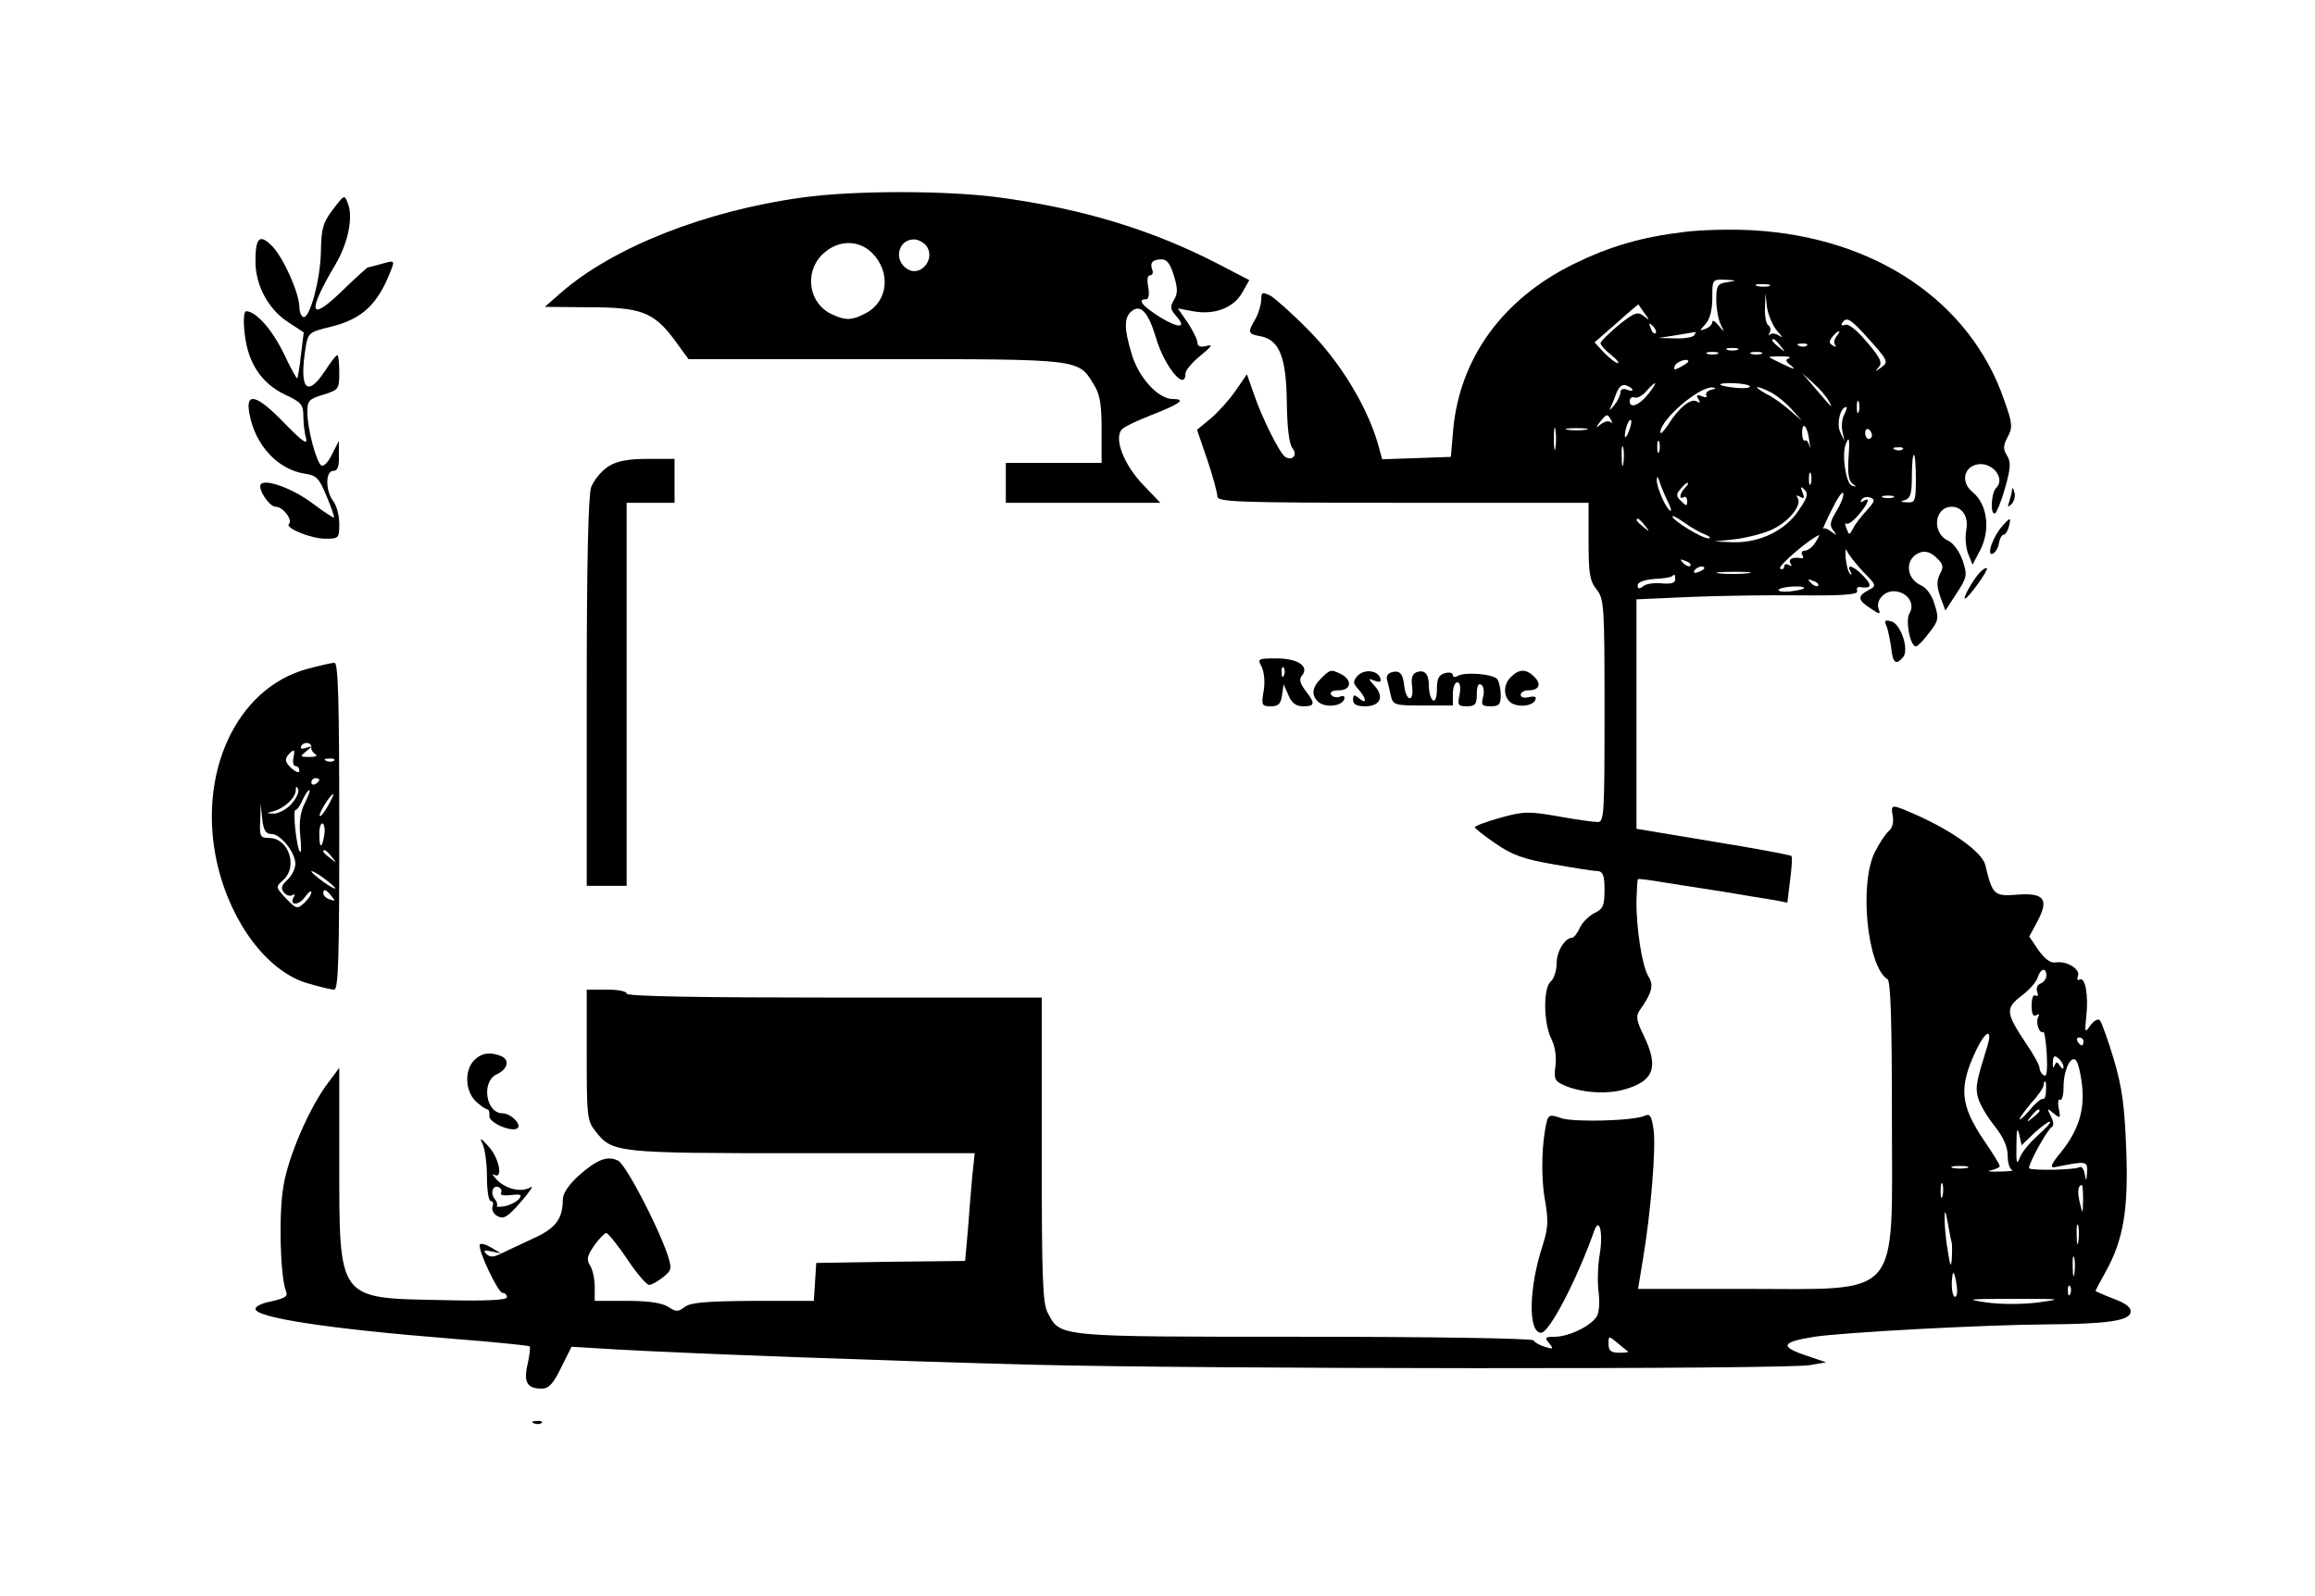 <?xml version="1.0" standalone="no"?>
<!DOCTYPE svg PUBLIC "-//W3C//DTD SVG 20010904//EN"
 "http://www.w3.org/TR/2001/REC-SVG-20010904/DTD/svg10.dtd">
<svg version="1.0" xmlns="http://www.w3.org/2000/svg"
 width="580pt" height="400pt" viewBox="0 0 580 400"
 preserveAspectRatio="xMidYMid meet">

<g transform="translate(0,400) scale(0.1,-0.1)"
fill="#000000" stroke="none">
<path d="M2010 3505 c-242 -33 -475 -125 -605 -239 l-40 -35 110 -1 c131 0
163 -12 215 -82 l35 -48 468 0 c517 0 508 1 547 -63 16 -25 20 -50 20 -114 l0
-83 -120 0 -120 0 0 -50 0 -50 193 0 194 0 -43 45 c-49 51 -75 119 -52 140 7
7 40 22 73 35 72 28 88 40 53 40 -36 0 -86 54 -103 114 -19 63 -19 90 0 106
23 19 42 -3 61 -66 21 -72 74 -137 74 -90 0 8 17 28 38 45 28 23 32 29 15 24
-16 -4 -23 -1 -23 9 0 7 -11 29 -24 49 l-25 36 38 -7 c53 -10 101 8 123 46
l18 32 -77 40 c-166 86 -341 139 -548 167 -133 18 -366 18 -495 0z m310 -120
c26 -32 -13 -81 -47 -59 -35 22 -23 74 17 74 10 0 23 -7 30 -15z m-135 -19
c48 -48 40 -122 -16 -151 -34 -18 -50 -19 -84 -3 -58 26 -71 103 -26 149 38
38 91 40 126 5z m756 -57 c10 -32 10 -45 0 -61 -10 -17 -9 -23 5 -39 29 -32 8
-33 -41 -3 -44 28 -56 44 -34 44 7 0 9 11 6 30 -4 19 -2 30 4 30 6 0 9 6 6 14
-7 18 1 26 24 26 13 0 22 -13 30 -41z"/>
<path d="M834 3475 c-25 -33 -29 -48 -30 -105 -1 -70 -29 -174 -45 -164 -5 3
-9 14 -9 24 0 35 -39 122 -67 152 -32 33 -43 24 -43 -37 0 -60 32 -119 80
-151 l41 -27 -7 -56 c-3 -31 -8 -57 -9 -59 -2 -2 -17 26 -34 62 -29 60 -70
106 -94 106 -6 0 -8 -21 -4 -56 8 -73 41 -124 101 -153 41 -19 46 -25 46 -54
0 -17 3 -43 7 -56 4 -17 -10 -7 -54 38 -70 73 -99 80 -88 24 14 -78 70 -139
138 -150 30 -4 37 -12 55 -56 12 -28 20 -52 19 -54 -2 -1 -27 15 -56 37 -47
35 -114 60 -127 47 -10 -10 20 -57 37 -57 18 0 43 -33 33 -43 -11 -10 55 -37
91 -37 34 0 35 1 35 38 0 20 -7 46 -15 56 -20 26 -20 76 0 76 11 0 15 11 14
38 l0 37 -17 -33 c-8 -18 -20 -31 -26 -29 -12 4 -36 91 -36 134 0 29 4 33 40
44 39 12 40 14 40 56 0 23 -2 43 -5 43 -3 0 -17 -18 -31 -40 -46 -69 -65 -44
-48 61 6 35 9 37 62 50 79 19 119 56 152 143 9 23 8 24 -23 15 -18 -5 -33 -9
-35 -9 -2 0 -33 -28 -68 -62 -80 -77 -85 -51 -12 72 30 52 43 115 30 149 -9
24 -9 24 -38 -14z"/>
<path d="M4222 3419 c-109 -13 -188 -36 -278 -80 -178 -87 -286 -235 -303
-414 l-6 -70 -86 -3 -86 -3 -12 43 c-28 93 -94 201 -171 279 -41 42 -85 81
-97 88 -21 10 -23 9 -23 -11 -1 -13 -7 -34 -15 -48 -20 -34 -19 -37 15 -43 46
-10 63 -54 64 -168 1 -63 6 -102 14 -112 14 -17 0 -33 -18 -22 -14 9 -59 99
-79 159 l-17 48 -29 -42 c-16 -23 -44 -54 -62 -69 l-34 -28 26 -76 c14 -41 25
-83 25 -91 0 -14 49 -16 465 -16 l465 0 0 -96 c0 -81 3 -100 20 -121 19 -24
20 -41 20 -304 0 -259 -1 -279 -17 -279 -10 0 -54 6 -98 14 -74 13 -87 13
-145 -3 -36 -10 -65 -21 -65 -24 0 -3 23 -21 52 -41 42 -29 70 -39 145 -52 51
-9 101 -17 111 -17 13 -1 17 -11 17 -48 0 -39 -4 -47 -25 -57 -14 -7 -30 -23
-37 -37 -6 -14 -15 -25 -19 -25 -18 0 -39 -34 -39 -64 0 -19 -7 -39 -15 -46
-19 -16 -18 -105 2 -144 9 -18 13 -44 10 -67 -4 -32 -2 -38 20 -48 41 -19 105
-24 150 -12 77 21 90 56 51 136 -18 37 -20 49 -10 63 31 44 36 63 22 85 -16
26 -31 122 -30 192 1 27 2 51 4 52 1 1 29 -2 62 -8 32 -5 102 -16 154 -24 52
-9 109 -18 127 -21 l31 -6 7 57 c4 31 6 58 3 60 -2 2 -90 19 -196 36 l-192 32
0 288 0 287 133 6 c72 3 197 5 277 4 106 -1 144 2 143 10 -2 7 0 11 5 11 30
-5 34 3 12 26 -24 26 -46 34 -34 13 4 -7 4 -10 -1 -6 -5 5 -9 23 -11 40 -1 18
0 26 3 18 3 -8 21 -31 40 -52 35 -35 35 -36 14 -47 -28 -15 -27 -25 6 -46 22
-15 25 -15 20 -2 -9 23 16 49 43 45 31 -4 48 -32 34 -55 -11 -18 2 -83 16 -83
4 0 19 15 33 34 24 30 25 37 14 71 -6 22 -20 42 -34 48 -40 18 -41 70 -1 83
13 4 27 -1 40 -14 17 -16 18 -23 8 -41 -8 -17 -8 -30 1 -56 l13 -35 28 43 c27
41 27 46 15 83 -8 22 -23 43 -36 49 -42 19 -35 85 9 85 27 0 43 -26 36 -60 -3
-17 -1 -42 5 -58 l11 -27 20 38 c25 50 17 113 -19 143 -29 23 -25 59 6 69 38
12 78 -32 52 -58 -13 -13 -15 -71 -2 -63 4 3 16 32 25 65 14 49 14 64 4 80
-10 16 -9 25 2 46 13 24 12 34 -9 93 -85 247 -324 408 -631 425 -52 3 -128 1
-168 -4z m106 -126 c-25 -4 -28 -8 -28 -44 0 -22 5 -50 11 -62 10 -21 10 -21
-5 -3 -9 11 -16 15 -16 9 0 -6 -8 -14 -17 -17 -16 -6 -16 -6 0 12 11 12 17 35
17 65 0 47 0 47 33 46 30 -2 30 -2 5 -6z m105 -10 c-7 -2 -21 -2 -30 0 -10 3
-4 5 12 5 17 0 24 -2 18 -5z m20 -113 c12 -13 15 -19 6 -12 -9 6 -20 8 -24 4
-5 -4 -5 -2 -1 5 3 6 2 14 -4 18 -5 3 -9 23 -8 43 l1 37 4 -35 c3 -19 14 -46
26 -60z m-333 45 c14 -18 14 -19 -2 -7 -15 12 -23 9 -63 -23 -25 -21 -45 -41
-45 -45 0 -5 12 -18 26 -29 15 -12 22 -21 17 -21 -5 0 -20 12 -34 26 l-24 26
55 48 c30 27 55 48 55 47 1 -1 7 -11 15 -22z m546 -47 c66 -73 67 -74 47 -89
-15 -11 -16 -11 -6 1 10 11 4 23 -29 62 -25 30 -46 47 -55 44 -8 -3 -11 -1 -8
4 10 16 19 12 51 -22z m-518 -3 c-3 -3 -9 2 -12 12 -6 14 -5 15 5 6 7 -7 10
-15 7 -18z m97 -5 c-3 -5 -25 -9 -48 -8 l-42 1 45 7 c25 4 46 8 48 8 2 1 0 -2
-3 -8z m356 -3 c-6 -8 -7 -18 -3 -22 4 -5 1 -5 -6 -1 -10 6 -10 11 -1 22 6 8
14 14 16 14 3 0 0 -6 -6 -13z m-140 -24 c13 -16 12 -17 -3 -4 -17 13 -22 21
-14 21 2 0 10 -8 17 -17z m66 1 c-3 -3 -12 -4 -19 -1 -8 3 -5 6 6 6 11 1 17
-2 13 -5z m-174 -11 c-7 -2 -19 -2 -25 0 -7 3 -2 5 12 5 14 0 19 -2 13 -5z
m-50 -10 c-7 -2 -19 -2 -25 0 -7 3 -2 5 12 5 14 0 19 -2 13 -5z m110 0 c-7 -2
-19 -2 -25 0 -7 3 -2 5 12 5 14 0 19 -2 13 -5z m69 -11 c-10 -3 -8 -8 5 -18
13 -11 8 -10 -17 2 -19 9 -36 17 -37 19 -2 1 12 2 30 2 17 0 26 -2 19 -5z
m-252 -8 c0 -2 -9 -8 -20 -14 -15 -8 -18 -8 -14 3 4 11 34 21 34 11z m352 -99
c11 -21 10 -20 -37 35 l-30 35 28 -25 c16 -14 33 -34 39 -45z m-492 28 c0 -3
-7 -3 -15 1 -9 3 -15 0 -15 -7 0 -7 -7 -22 -16 -33 -8 -10 -13 -14 -10 -8 3 6
10 23 15 37 7 18 15 25 26 21 8 -3 15 -8 15 -11z m40 -10 c-23 -29 -47 -38
-47 -18 0 7 5 11 12 9 6 -3 20 4 30 16 26 29 30 25 5 -7z m254 19 c2 -4 -13
-6 -35 -4 -21 2 -39 6 -39 8 0 7 69 4 74 -4z m-97 -9 c-9 -2 -15 -9 -12 -14 3
-5 -2 -6 -11 -2 -13 5 -15 3 -9 -7 6 -9 4 -11 -4 -6 -15 9 -46 -17 -72 -59
-11 -16 -19 -25 -19 -18 0 31 96 114 130 112 11 -1 10 -3 -3 -6z m151 -7 c15
-8 38 -27 52 -43 l25 -28 -30 26 c-17 15 -43 34 -60 42 -16 9 -26 16 -22 17 4
0 20 -6 35 -14z m219 -48 c-3 -7 -5 -2 -5 12 0 14 2 19 5 13 2 -7 2 -19 0 -25z
m-36 -6 c-6 -10 -8 -30 -5 -43 l5 -24 -11 23 c-9 22 1 62 16 62 2 0 0 -8 -5
-18z m-585 -14 c4 -7 4 -10 -1 -6 -4 4 -15 2 -24 -5 -14 -11 -14 -10 -2 6 16
20 18 21 27 5z m45 -29 c-5 -13 -10 -19 -10 -12 -1 15 10 45 15 40 3 -2 0 -15
-5 -28z m-184 -41 c-2 -13 -4 -3 -4 22 0 25 2 35 4 23 2 -13 2 -33 0 -45z
m636 17 c3 -17 2 -22 0 -12 -2 9 -7 15 -11 13 -4 -2 -7 7 -7 19 0 32 14 17 18
-20z m-560 28 c-13 -2 -33 -2 -45 0 -13 2 -3 4 22 4 25 0 35 -2 23 -4z m717
-14 c0 -5 -4 -9 -8 -9 -5 0 -9 7 -9 15 0 8 4 12 9 9 4 -3 8 -9 8 -15z m-533
-41 c-3 -7 -5 -2 -5 12 0 14 2 19 5 13 2 -7 2 -19 0 -25z m474 -19 c-2 -35 1
-55 10 -61 11 -8 11 -9 -1 -5 -15 4 -26 76 -16 103 9 24 11 15 7 -37z m-564
-11 c-2 -13 -4 -5 -4 17 -1 22 1 32 4 23 2 -10 2 -28 0 -40z m700 36 c-3 -3
-12 -4 -19 -1 -8 3 -5 6 6 6 11 1 17 -2 13 -5z m33 -74 c0 -56 -2 -60 -22 -59
-17 1 -19 2 -5 6 13 4 17 15 17 59 0 30 2 54 5 54 3 0 5 -27 5 -60z m-263 -12
c-3 -7 -5 -2 -5 12 0 14 2 19 5 13 2 -7 2 -19 0 -25z m-358 -46 c6 -12 9 -22
7 -22 -10 0 -36 59 -35 77 0 12 3 9 8 -8 5 -14 14 -35 20 -47z m43 36 c-14
-14 -16 -32 -4 -24 5 3 9 -2 9 -10 0 -13 -2 -13 -15 0 -13 12 -13 18 -2 30 7
9 15 16 18 16 3 0 1 -5 -6 -12z m285 -56 c-33 -51 -97 -82 -163 -81 l-49 2 55
6 c30 4 72 15 92 25 41 20 73 60 62 78 -5 7 -3 8 6 3 10 -6 12 -4 6 11 -6 15
-5 16 5 7 10 -10 7 -21 -14 -51z m94 -3 c-16 -26 -18 -36 -8 -48 10 -14 10
-14 -4 -4 -9 7 -18 11 -21 8 -3 -3 7 19 21 47 14 29 27 48 29 42 2 -7 -6 -27
-17 -45z m76 2 c-13 -14 -29 -34 -34 -45 -10 -18 -10 -18 -17 0 -4 10 -4 15 0
12 3 -4 17 6 30 21 26 31 31 47 12 35 -7 -4 -8 -3 -4 4 4 6 14 8 22 5 13 -5
11 -10 -9 -32z m66 32 c-7 -2 -19 -2 -25 0 -7 3 -2 5 12 5 14 0 19 -2 13 -5z
m-472 -92 c14 -6 17 -10 9 -10 -15 -1 -90 45 -90 55 0 3 13 -4 29 -15 16 -12
39 -25 52 -30z m-150 22 c13 -16 12 -17 -3 -4 -17 13 -22 21 -14 21 2 0 10 -8
17 -17z m427 -43 c-7 -11 -19 -20 -26 -20 -7 0 -10 -5 -7 -10 4 -6 3 -10 -2
-9 -21 4 -34 -2 -27 -13 4 -7 3 -8 -4 -4 -7 4 -12 2 -12 -4 0 -6 -5 -8 -10 -5
-8 5 76 77 98 84 1 1 -3 -8 -10 -19z m-313 -58 c-3 -3 -11 0 -18 7 -9 10 -8
11 6 5 10 -3 15 -9 12 -12z m35 -6 c0 -2 -7 -7 -16 -10 -8 -3 -12 -2 -9 4 6
10 25 14 25 6z m107 -13 c-20 -2 -52 -2 -70 0 -17 2 0 4 38 4 39 0 53 -2 32
-4z m-180 -16 c0 -8 -11 -11 -34 -9 -18 2 -39 -1 -46 -7 -10 -8 -14 -7 -14 2
0 8 16 14 41 16 22 1 42 4 45 7 7 6 8 5 8 -9z m358 -15 c-3 -3 -11 0 -18 7 -9
10 -8 11 6 5 10 -3 15 -9 12 -12z m-35 -6 c0 -2 -15 -6 -34 -8 -19 -2 -32 0
-30 4 5 8 64 12 64 4z"/>
<path d="M1524 2831 c-17 -11 -36 -34 -43 -52 -7 -22 -11 -182 -11 -515 l0
-484 50 0 50 0 0 480 0 480 60 0 60 0 0 55 0 55 -67 0 c-49 0 -77 -5 -99 -19z"/>
<path d="M5041 2773 c0 -6 -4 -20 -7 -30 -5 -14 -4 -15 5 -7 7 7 11 20 8 30
-3 11 -5 14 -6 7z"/>
<path d="M5017 2682 c-23 -25 -41 -75 -25 -70 7 3 14 14 16 26 2 12 7 22 12
22 4 0 10 9 13 20 6 24 4 25 -16 2z"/>
<path d="M4958 2563 c-17 -20 -41 -63 -35 -63 8 0 59 71 55 76 -3 2 -12 -4
-20 -13z"/>
<path d="M4726 2432 c4 -9 9 -34 12 -54 4 -40 12 -46 30 -25 16 19 -6 84 -30
90 -15 4 -18 2 -12 -11z"/>
<path d="M3161 2329 c6 -13 9 -38 5 -60 -6 -36 -5 -39 18 -39 19 0 25 6 28 28
l4 27 12 -27 c8 -20 19 -28 37 -28 30 0 31 7 5 40 -13 18 -16 28 -8 37 19 23
-10 43 -64 43 -47 0 -48 -1 -37 -21z m56 -21 c-3 -8 -6 -5 -6 6 -1 11 2 17 5
13 3 -3 4 -12 1 -19z"/>
<path d="M771 2324 c-180 -48 -279 -265 -226 -492 35 -147 126 -267 225 -296
30 -9 60 -16 67 -16 11 0 13 77 13 410 0 322 -3 410 -12 409 -7 0 -37 -7 -67
-15z m9 -198 c-1 -5 4 -12 10 -16 7 -4 1 -7 -14 -7 -25 0 -25 1 -9 14 17 14
17 14 0 9 -11 -4 -16 -2 -12 5 8 12 27 8 25 -5z m-45 -26 c-2 -11 0 -20 6 -20
5 0 9 -5 9 -12 0 -6 -9 -3 -20 7 -15 14 -17 21 -9 32 16 18 19 16 14 -7z m102
-6 c-3 -3 -12 -4 -19 -1 -8 3 -5 6 6 6 11 1 17 -2 13 -5z m-37 -48 c0 -3 -4
-8 -10 -11 -5 -3 -10 -1 -10 4 0 6 5 11 10 11 6 0 10 -2 10 -4z m-71 -62 c-12
-13 -32 -23 -43 -23 -20 1 -20 1 -1 6 27 7 55 33 56 52 0 11 2 12 6 3 3 -7 -5
-24 -18 -38z m35 4 c-11 -21 -15 -47 -12 -80 3 -27 3 -46 0 -43 -9 8 -19 105
-12 105 4 0 12 11 18 25 6 14 14 25 17 25 3 0 -2 -14 -11 -32z m58 -7 c-9 -16
-18 -28 -21 -26 -4 5 27 55 34 55 2 0 -4 -13 -13 -29z m-142 -71 c23 0 60 -46
60 -75 0 -12 -9 -30 -20 -40 -15 -14 -17 -21 -9 -31 6 -8 16 -11 22 -7 5 3 7
1 3 -5 -13 -22 13 -22 28 0 9 12 16 18 16 12 0 -6 -8 -18 -18 -27 -17 -16 -20
-15 -45 11 -27 29 -27 29 -7 47 37 34 13 105 -36 105 -22 0 -24 4 -22 43 l1
42 4 -37 c3 -29 9 -38 23 -38z m132 -5 c-6 -34 -12 -32 -12 6 0 16 4 28 9 25
4 -3 6 -17 3 -31z m19 -52 c13 -16 12 -17 -3 -4 -10 7 -18 15 -18 17 0 8 8 3
21 -13z m9 -79 c0 -3 -13 4 -30 16 -16 12 -30 24 -30 26 0 3 14 -4 30 -16 17
-12 30 -24 30 -26z m-10 -19 c11 -13 10 -14 -4 -9 -9 3 -16 10 -16 15 0 13 6
11 20 -6z"/>
<path d="M3310 2300 c-24 -24 -25 -43 -6 -60 18 -14 58 -10 64 8 2 7 -2 10
-11 6 -8 -3 -18 -1 -22 5 -4 7 4 11 19 11 31 0 35 25 7 40 -26 13 -28 13 -51
-10z"/>
<path d="M3400 2305 c-11 -13 -10 -18 4 -33 20 -23 21 -39 1 -22 -12 10 -15
10 -15 -4 0 -11 9 -16 30 -16 38 0 49 24 24 51 -17 19 -17 20 0 13 14 -5 17
-3 14 7 -7 20 -42 23 -58 4z"/>
<path d="M3483 2314 c-7 -3 -10 -11 -8 -17 2 -7 6 -24 9 -38 6 -26 8 -27 81
-27 l75 0 0 29 c0 16 5 29 11 29 7 0 9 -11 6 -30 -6 -27 -4 -30 18 -30 21 0
25 5 25 31 0 19 4 28 11 23 6 -3 8 -17 5 -30 -6 -21 -3 -24 19 -24 21 0 25 5
25 28 0 15 -4 32 -8 39 -9 14 -82 20 -100 9 -7 -4 -12 -3 -12 2 0 6 -9 8 -20
5 -15 -4 -20 -14 -20 -40 0 -20 -4 -32 -10 -28 -5 3 -10 19 -10 35 0 32 -11
43 -32 35 -10 -4 -13 -16 -10 -35 2 -17 0 -30 -6 -30 -6 0 -12 14 -14 32 -3
32 -13 40 -35 32z"/>
<path d="M3786 2304 c-20 -19 -20 -48 -2 -64 18 -14 58 -10 63 7 3 7 -3 9 -16
6 -12 -3 -21 -1 -21 6 0 6 9 11 19 11 27 0 34 15 15 34 -20 20 -38 20 -58 0z"/>
<path d="M4742 1955 c3 -15 -1 -30 -9 -37 -8 -6 -24 -30 -35 -52 -41 -79 -20
-289 31 -320 8 -5 11 -108 11 -348 0 -461 29 -428 -373 -428 l-263 0 12 73
c20 117 33 279 27 325 -5 35 -9 42 -22 36 -27 -13 -179 -17 -210 -6 -25 9 -31
8 -35 -6 -13 -49 -16 -137 -6 -195 10 -57 9 -73 -5 -118 -35 -106 -37 -219 -4
-219 21 0 91 136 133 255 13 37 23 -4 14 -58 -5 -29 -6 -71 -3 -94 3 -23 2
-51 -4 -61 -13 -24 -70 -52 -106 -52 -24 0 -26 -2 -14 -16 12 -15 11 -16 -11
-9 -14 4 -26 12 -28 16 -2 5 -260 9 -573 9 -625 0 -612 -1 -644 60 -13 24 -15
89 -15 410 l0 380 -520 0 c-340 0 -520 3 -520 10 0 6 -22 10 -50 10 l-50 0 0
-164 c0 -152 1 -165 22 -191 42 -54 51 -55 519 -55 l431 0 -6 -57 c-3 -32 -8
-93 -11 -135 l-7 -78 -186 -2 -187 -3 -3 -47 -3 -48 -152 0 c-118 -1 -156 -4
-171 -15 -17 -13 -22 -13 -42 0 -16 10 -49 15 -104 15 l-80 0 0 35 c0 19 -5
44 -12 54 -9 15 -7 24 11 50 12 17 26 31 30 31 4 0 28 -29 52 -65 24 -36 49
-65 55 -65 7 0 22 9 35 19 22 18 23 21 11 58 -26 75 -104 224 -123 234 -27 14
-54 3 -100 -38 -24 -22 -39 -44 -39 -59 0 -49 -18 -73 -77 -99 -32 -15 -68
-32 -81 -38 -16 -8 -25 -8 -34 1 -8 8 -5 10 13 6 l24 -5 -25 15 c-14 8 -26 11
-28 7 -5 -14 46 -121 57 -121 6 0 11 -5 11 -11 0 -7 -52 -10 -167 -7 -257 5
-253 -1 -253 345 l0 237 -26 -35 c-48 -62 -102 -187 -114 -262 -12 -69 -8
-224 6 -261 6 -16 1 -19 -48 -30 -16 -4 -28 -11 -28 -16 0 -22 181 -50 494
-75 104 -8 191 -17 193 -19 2 -2 0 -22 -5 -44 -11 -46 -1 -62 35 -62 18 0 29
12 49 53 l26 52 116 -7 c200 -11 661 -28 1037 -38 421 -11 1892 -12 1950 -1
l40 7 -53 18 c-64 22 -58 33 24 46 73 11 423 30 582 31 150 1 206 9 210 30 2
12 -10 22 -42 34 -26 10 -46 19 -46 20 0 1 11 22 25 47 45 80 58 158 52 308
-4 107 -10 154 -31 225 -15 50 -31 94 -35 98 -5 5 -15 -1 -24 -13 -14 -20 -14
-18 -10 24 6 51 -3 100 -17 91 -5 -3 -7 1 -4 9 7 17 -28 39 -56 34 -13 -2 -27
9 -43 31 l-23 34 20 37 c30 56 18 73 -49 68 -59 -5 -63 -1 -81 74 -7 31 -80
84 -169 124 -68 30 -68 30 -63 -1z m385 -400 c0 -8 -7 -17 -15 -20 -8 -3 -11
-12 -8 -21 3 -8 2 -12 -4 -9 -6 4 -10 -7 -10 -25 0 -21 4 -29 12 -24 6 4 8 3
5 -4 -8 -12 2 -44 12 -38 3 2 7 -23 9 -56 2 -40 0 -58 -7 -53 -6 3 -11 12 -11
18 0 7 -15 35 -34 62 -51 77 -52 88 -12 119 19 14 38 35 41 46 7 23 22 27 22
5z m-148 -177 c-27 -87 -30 -101 -24 -126 3 -15 21 -47 40 -71 24 -30 35 -54
35 -77 0 -18 5 -34 11 -36 6 -2 -9 -4 -32 -4 -24 -1 -34 1 -21 3 12 3 22 7 22
11 0 4 -18 33 -40 65 -59 88 -63 132 -19 225 24 50 42 56 28 10z m241 12 c0
-5 -2 -10 -4 -10 -3 0 -8 5 -11 10 -3 6 -1 10 4 10 6 0 11 -4 11 -10z m-50
-64 c0 -6 -4 -5 -9 3 -7 11 -9 11 -14 0 -3 -8 -4 -4 -4 8 1 17 4 19 14 11 7
-6 13 -16 13 -22z m46 -43 c8 -63 -8 -115 -52 -170 -25 -30 -29 -40 -16 -38
81 16 82 16 81 -13 -2 -24 -2 -24 -6 -4 -2 12 -8 20 -13 17 -11 -7 -119 -9
-126 -3 -5 6 44 96 57 104 5 3 4 14 -3 27 -10 21 -10 21 7 7 17 -14 18 -13 13
12 -3 15 -1 25 3 22 5 -3 9 11 9 31 0 43 18 81 31 68 5 -5 12 -32 15 -60z
m-90 -17 c0 -13 -4 -22 -8 -20 -3 2 -18 -10 -32 -27 -14 -17 -26 -27 -26 -24
0 4 14 23 30 42 17 18 30 38 30 43 0 6 2 10 4 10 2 0 3 -11 2 -24z m-16 -50
c0 -2 -8 -10 -17 -17 -16 -13 -17 -12 -4 4 13 16 21 21 21 13z m-2 -59 c-20
-18 -42 -43 -47 -57 -8 -21 -10 -16 -9 30 0 39 2 47 7 27 l6 -27 30 29 c17 16
35 29 40 30 6 0 -7 -14 -27 -32z m-180 -84 c-10 -2 -26 -2 -35 0 -10 3 -2 5
17 5 19 0 27 -2 18 -5z m-61 -70 c-3 -10 -5 -4 -5 12 0 17 2 24 5 18 2 -7 2
-21 0 -30z m352 -10 c-1 -37 -1 -37 -8 -8 -7 28 -5 45 5 45 2 0 3 -17 3 -37z
m-329 -108 c1 -5 1 -23 0 -40 -2 -23 -4 -19 -10 20 -5 28 -8 64 -8 80 0 25 2
23 8 -10 4 -22 8 -44 10 -50z m317 3 c-2 -13 -4 -5 -4 17 -1 22 1 32 4 23 2
-10 2 -28 0 -40z m-10 -80 c-2 -13 -4 -5 -4 17 -1 22 1 32 4 23 2 -10 2 -28 0
-40z m-295 -28 c3 -16 1 -30 -4 -30 -4 0 -8 14 -8 30 0 17 2 30 4 30 2 0 6
-13 8 -30z m285 -22 c-3 -8 -6 -5 -6 6 -1 11 2 17 5 13 3 -3 4 -12 1 -19z
m-80 -22 c-40 -5 -95 -5 -130 0 -55 8 -47 9 68 9 120 0 125 0 62 -9z m-1028
-123 c2 -2 -8 -3 -22 -3 -21 0 -27 5 -27 22 0 21 0 21 23 2 12 -10 24 -20 26
-21z"/>
<path d="M1187 1342 c-24 -26 -21 -77 5 -102 12 -11 25 -20 29 -20 4 0 6 -8 5
-17 -1 -17 58 -42 71 -30 10 10 -18 37 -38 37 -42 0 -54 80 -14 98 28 13 33
37 9 46 -28 11 -50 6 -67 -12z"/>
<path d="M1209 1133 c6 -12 11 -49 11 -82 0 -34 4 -61 10 -61 5 0 7 -6 4 -14
-3 -8 3 -19 13 -24 15 -8 25 -2 58 36 22 25 33 42 25 37 -22 -14 -60 -6 -84
17 -11 12 -15 18 -8 14 23 -13 13 42 -14 71 -20 22 -23 23 -15 6z m46 -123
c-3 -5 8 -7 25 -5 25 3 29 1 20 -10 -6 -7 -22 -15 -36 -18 -13 -2 -22 -2 -19
1 2 3 0 11 -6 18 -12 15 -3 37 12 28 5 -3 7 -9 4 -14z"/>
<path d="M1338 433 c7 -3 16 -2 19 1 4 3 -2 6 -13 5 -11 0 -14 -3 -6 -6z"/>
</g>
</svg>
